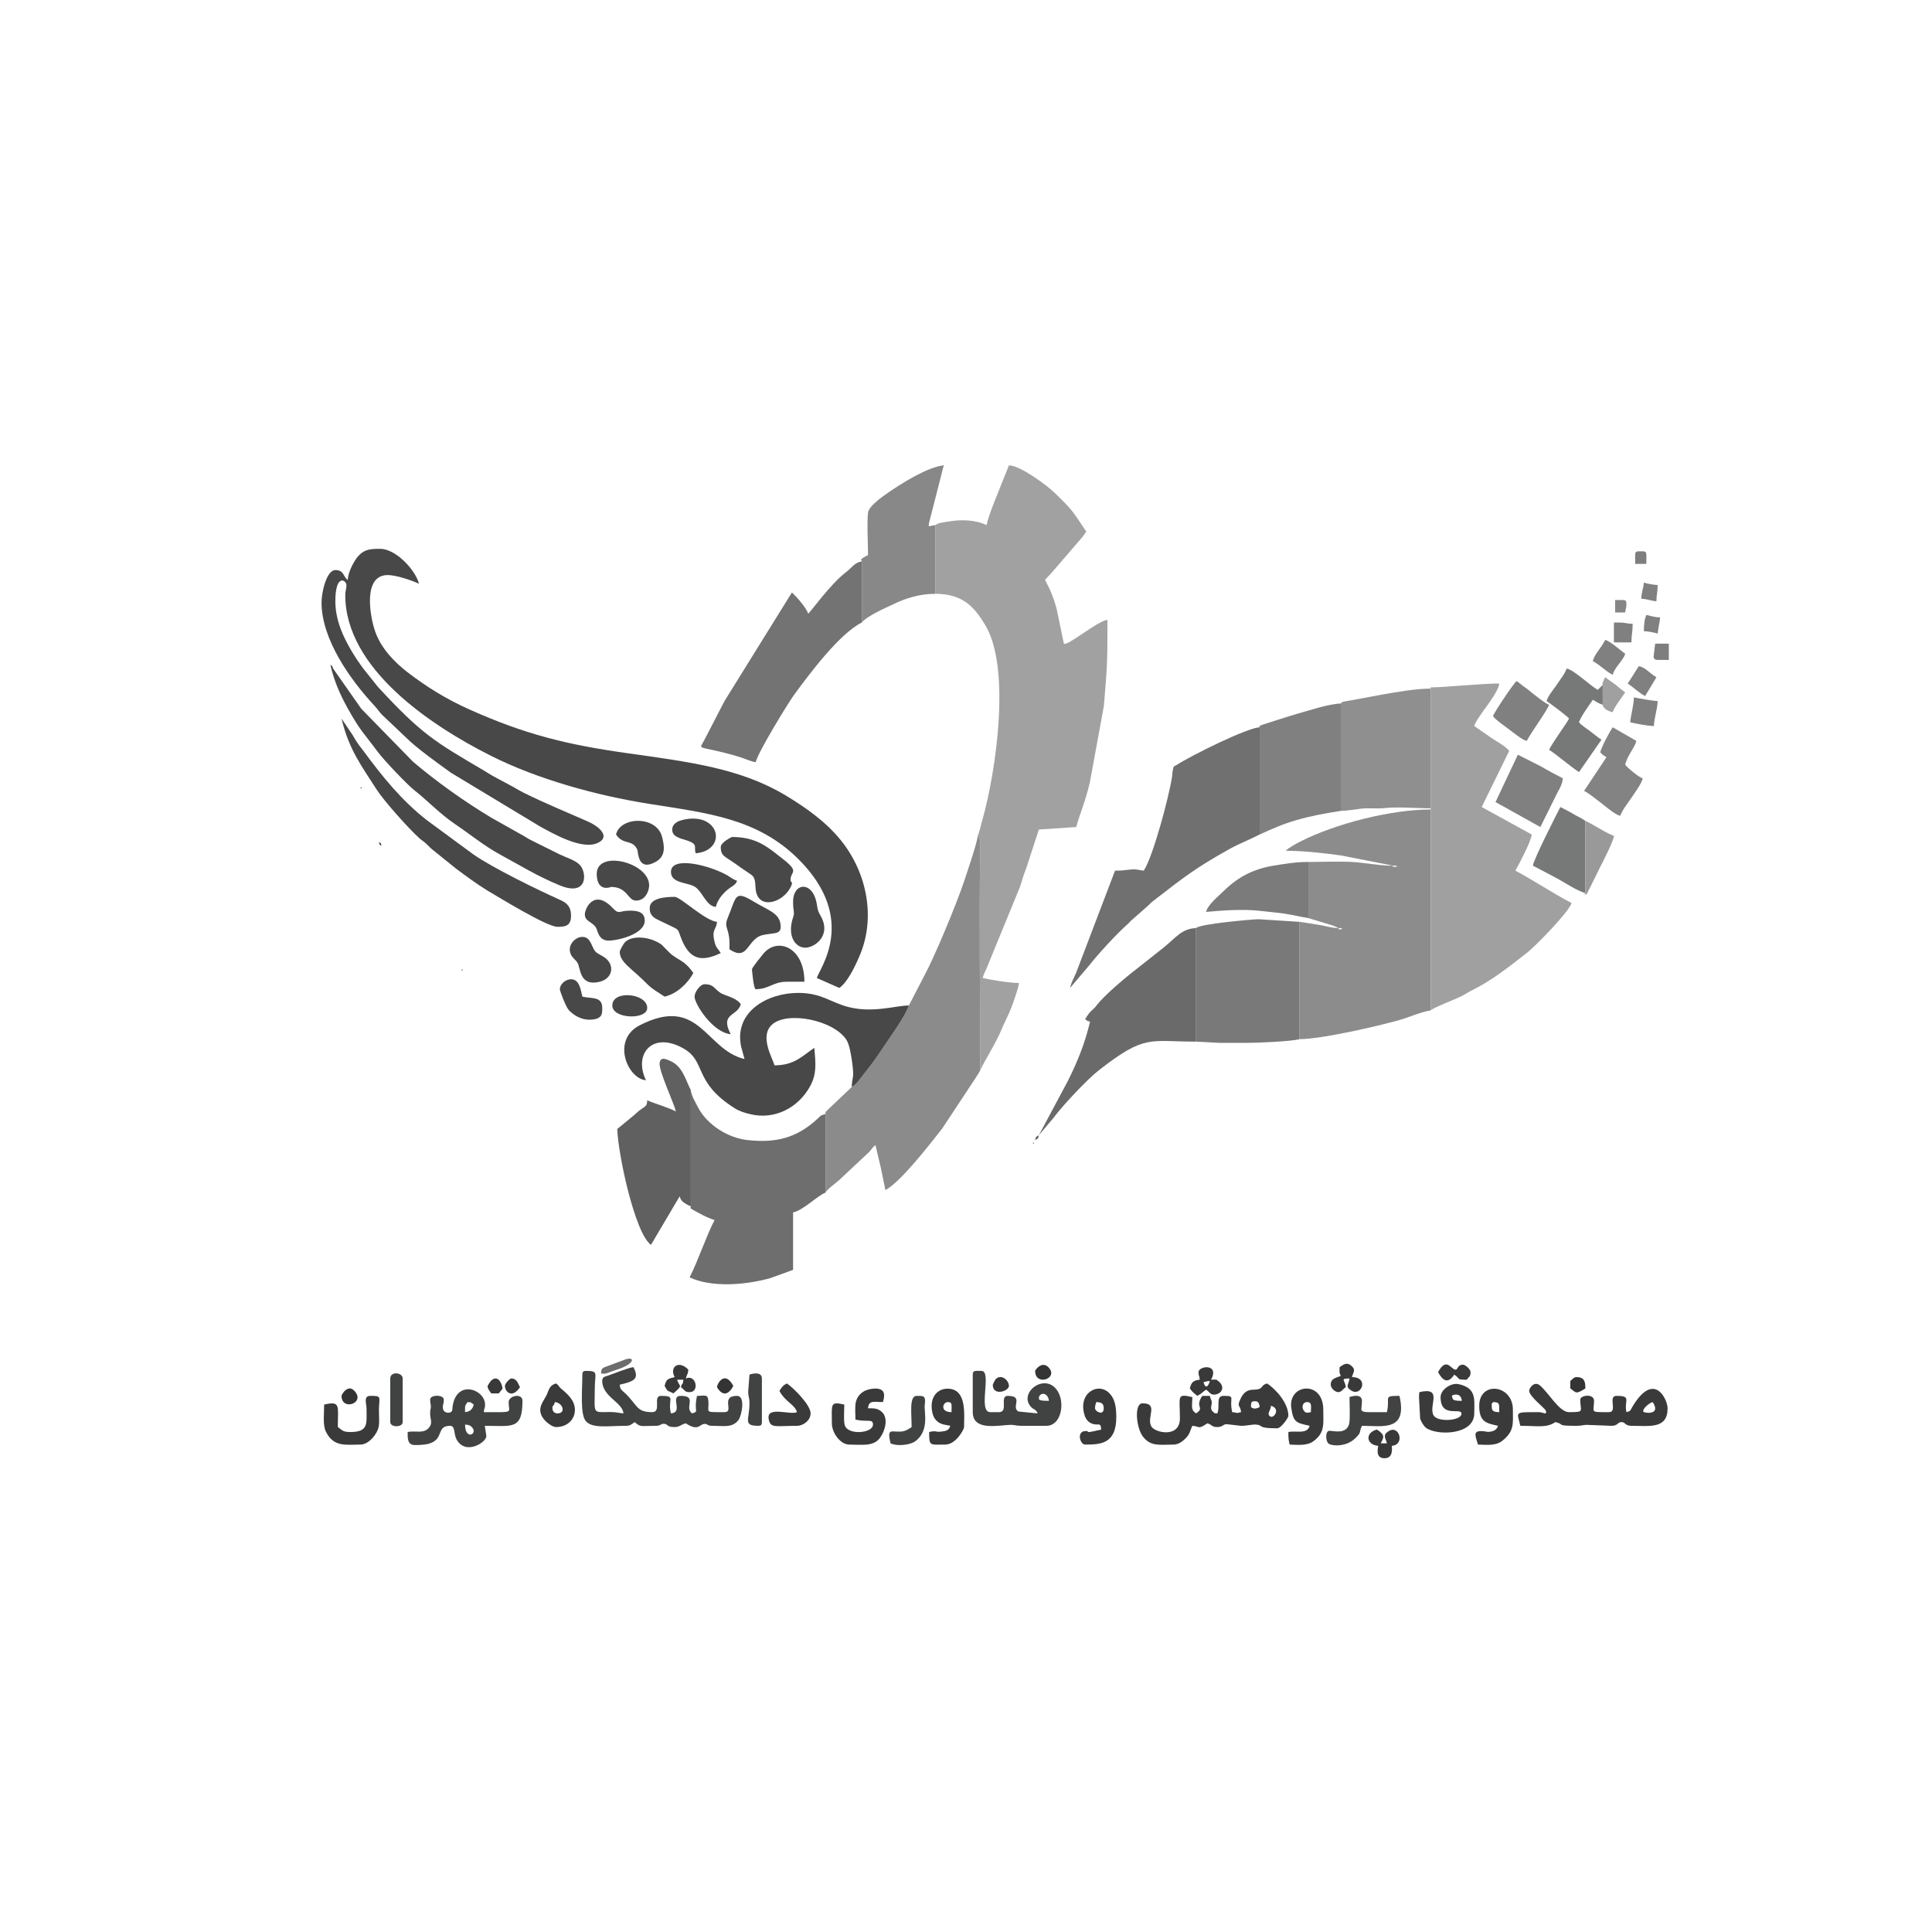 <?xml version="1.0" encoding="UTF-8"?>
<!DOCTYPE svg PUBLIC "-//W3C//DTD SVG 1.1//EN" "http://www.w3.org/Graphics/SVG/1.1/DTD/svg11.dtd">
<!-- Creator: CorelDRAW 2020 (64-Bit) -->
<svg xmlns="http://www.w3.org/2000/svg" xml:space="preserve" width="140px" height="140px" version="1.1" style="shape-rendering:geometricPrecision; text-rendering:geometricPrecision; image-rendering:optimizeQuality; fill-rule:evenodd; clip-rule:evenodd"
viewBox="0 0 140 140"
 xmlns:xlink="http://www.w3.org/1999/xlink"
 xmlns:xodm="http://www.corel.com/coreldraw/odm/2003">
 <defs>
  <style type="text/css">
   <![CDATA[
    .fil23 {fill:#343434}
    .fil20 {fill:#393939}
    .fil15 {fill:#3A3A3A}
    .fil14 {fill:#414242}
    .fil1 {fill:#484848}
    .fil25 {fill:#5B5B5B}
    .fil12 {fill:#606060}
    .fil10 {fill:#6A6A6A}
    .fil22 {fill:#6C6C6C}
    .fil5 {fill:#6E6E6E}
    .fil6 {fill:#707071}
    .fil8 {fill:#737374}
    .fil17 {fill:#777878}
    .fil7 {fill:#797979}
    .fil16 {fill:#7B7B7C}
    .fil21 {fill:#7E7E7F}
    .fil11 {fill:#808081}
    .fil18 {fill:#838383}
    .fil24 {fill:#858586}
    .fil13 {fill:#888888}
    .fil4 {fill:#8B8B8B}
    .fil2 {fill:#8C8C8C}
    .fil9 {fill:#8F8F8F}
    .fil19 {fill:#999999}
    .fil3 {fill:#A0A0A1}
    .fil0 {fill:#A1A1A1}
   ]]>
  </style>
 </defs>
 <g id="Layer_x0020_1">
  <g id="_2738308415616">
   <path class="fil0" d="M67.78 38.05l0 4.98c2.03,0 2.85,1 3.61,2.26 1.87,3.08 0.81,10.55 -0.21,14.15 -0.1,0.34 -0.21,0.87 -0.33,1.12 0.24,0.2 0.19,0.73 0.18,1 -0.08,5.06 0,10.91 0,16 0.28,-0.63 1.16,-2.01 1.55,-2.97 0.2,-0.49 0.52,-1.08 0.7,-1.56 0.14,-0.37 0.53,-1.44 0.56,-1.8 -0.7,0 -2.02,-0.22 -2.63,-0.36 0.06,-0.25 0.15,-0.42 0.26,-0.65l2.42 -5.9c0.1,-0.27 0.14,-0.42 0.22,-0.68 0.08,-0.28 0.17,-0.48 0.26,-0.74l0.91 -2.79 2.71 -0.18c0.19,-0.78 0.67,-1.85 0.99,-3.26l1.01 -5.51c0.24,-2.91 0.26,-2.95 0.26,-6.24 -0.72,0.06 -2.93,1.95 -3.16,1.72l-0.51 -2.47c-0.23,-0.87 -0.48,-1.45 -0.85,-2.14 0.15,-0.21 0.22,-0.24 0.39,-0.43l2.26 -2.62c0.14,-0.16 0.23,-0.31 0.34,-0.47 -0.09,-0.1 -0.02,-0.02 -0.12,-0.16 -0.9,-1.34 -0.88,-1.39 -2.21,-2.67 -0.51,-0.49 -2.45,-1.95 -3.28,-1.96l-0.85 2.13c-0.27,0.67 -0.61,1.49 -0.77,2.2 -0.84,-0.4 -1.91,-0.42 -2.87,-0.24 -0.2,0.03 -0.7,0.09 -0.84,0.24z"/>
   <path class="fil1" d="M25.2 42.03c-0.35,-0.26 -0.26,-0.72 -0.9,-0.72 -0.63,0 -1,1.58 -1,2.35 0,2.68 2.09,5.61 3.87,7.52 0.23,0.25 0.29,0.39 0.54,0.64l1.76 1.67c0.74,0.74 2.36,1.89 3.2,2.5l6.48 3.91c0.83,0.44 3.02,1.75 4.19,1.17 0.85,-0.41 0.2,-1.12 -0.74,-1.54 -1.58,-0.7 -3.14,-1.33 -4.68,-2.1 -0.3,-0.15 -0.46,-0.25 -0.7,-0.39l-1.47 -0.79c-0.27,-0.15 -0.46,-0.28 -0.73,-0.44 -3.5,-2.06 -4.45,-2.59 -7.63,-6.03l-1 -1.25c-0.34,-0.45 -0.63,-0.87 -0.91,-1.35 -0.57,-0.96 -1.18,-2.2 -1.18,-3.61 0,-1.9 0.7,-1.59 0.79,-1.25 0.06,0.21 -0.07,0.44 -0.07,0.8 0,5.31 6.14,9.43 10.58,11.66 3.37,1.69 7.6,2.86 11.44,3.47 4.12,0.66 7.83,1.02 10.82,4.01 4.37,4.36 1.48,7.97 1.33,8.61l1.63 0.72c0.58,-0.39 1.14,-1.56 1.44,-2.26 1.24,-2.82 0.55,-6.11 -1.32,-8.43 -1.07,-1.33 -2.5,-2.35 -3.99,-3.25 -3.27,-1.97 -6.94,-2.43 -11.48,-3.07 -4.42,-0.62 -7.42,-1.37 -11.41,-3.15 -1.69,-0.75 -3.14,-1.65 -4.52,-2.71 -0.98,-0.75 -1.98,-1.8 -2.38,-3.04 -0.33,-0.98 -0.91,-4.01 0.94,-4.01 0.6,0 1.73,0.38 2.26,0.63 -0.23,-0.95 -1.65,-2.53 -2.81,-2.53 -0.74,0 -1.26,0.02 -1.77,0.76 -0.23,0.34 -0.57,1 -0.58,1.5z"/>
   <path class="fil2" d="M96.98 67.25c0.46,0 0.15,0 0.27,0.09 -0.48,0 -0.14,0 -0.27,-0.09zm3.88 -4.52l0.37 0c-0.17,0.11 0.2,0.1 -0.19,0.08 -0.19,-0.02 -0.08,-0.01 -0.18,-0.08zm0 0c-0.93,0 -1.97,-0.22 -2.89,-0.27 -0.99,-0.05 -2.15,0 -3.16,0l0 4.07 1.59 0.48c0.06,0.02 0.21,0.07 0.27,0.09 0.03,0.01 0.11,0.05 0.13,0.06 0.19,0.08 0.08,0.03 0.18,0.09 -0.5,0 -0.91,-0.15 -1.4,-0.23 -0.49,-0.08 -0.98,-0.16 -1.41,-0.22l0 8.5c1.6,0 5.62,-0.93 7.22,-1.38 0.69,-0.19 1.55,-0.59 2.28,-0.7l0 -14.56c-2.87,0 -6.89,1.02 -9.44,2.32 -0.29,0.15 -0.9,0.47 -1.05,0.67 1.29,0 2.86,0.18 3.99,0.34l3.63 0.71c0.02,0.01 0.05,0.02 0.06,0.03z"/>
   <path class="fil3" d="M103.67 49.9l0 8.67 0 0.09 0 14.56c0.13,-0.17 1.81,-0.82 2.23,-1.03 0.28,-0.14 0.46,-0.28 0.75,-0.42 1.5,-0.74 2.73,-1.74 4.03,-2.75 0.54,-0.42 3.04,-2.96 3.2,-3.58 -1.31,-0.69 -2.88,-1.72 -4.07,-2.35 0.26,-0.47 1.14,-2.1 1.18,-2.62l-3.62 -1.99 1.99 -4.06c-0.19,-0.3 -0.9,-0.69 -1.25,-0.92l-1.28 -0.89c0.14,-0.6 1.75,-2.32 1.81,-3.08 -1.31,0 -3.97,0.28 -4.97,0.28l0 0.09z"/>
   <path class="fil4" d="M65.86 72.86c-0.27,0.83 -1.44,2.4 -1.91,3.12 -0.31,0.47 -0.71,1.04 -1.06,1.48 -0.21,0.26 -0.34,0.43 -0.55,0.7 -0.24,0.31 -0.34,0.45 -0.62,0.61l-1.75 1.66c-0.22,0.25 -0.14,0.07 -0.15,0.29l0 5.7c0.14,-0.26 0.66,-0.62 0.95,-0.87l2.24 -2.1c0.18,-0.2 0.22,-0.33 0.43,-0.47 0.12,0.53 0.25,1.04 0.38,1.61l0.34 1.65c1.13,-0.6 3.33,-3.46 4.12,-4.47l2.34 -3.54c0.16,-0.27 0.25,-0.36 0.41,-0.67 0,-5.09 -0.08,-10.94 0,-16 0.01,-0.27 0.06,-0.8 -0.18,-1 -0.03,0.49 -0.79,2.7 -1,3.34 -0.54,1.61 -2.1,5.38 -2.9,6.86 -0.14,0.26 -0.23,0.43 -0.37,0.71l-0.72 1.39z"/>
   <path class="fil5" d="M50.06 87.41c0.01,0.18 -0.16,0.07 0.23,0.3 0.18,0.11 0.3,0.16 0.48,0.26 0.2,0.12 0.78,0.38 1.01,0.44 -0.58,1.1 -1.25,3.09 -1.81,4.15 1.52,0.73 3.95,0.59 5.84,0.06l1.66 -0.6 0 -4.16c0.77,-0.18 1.74,-1.2 2.35,-1.44l0 -5.7c-0.45,0.15 -0.29,0.09 -0.61,0.38 -1.47,1.34 -2.95,1.75 -5.07,1.51 -1.42,-0.16 -2.88,-1.12 -3.51,-2.28 -0.16,-0.29 -0.56,-1 -0.57,-1.33l0 8.41z"/>
   <path class="fil6" d="M77.54 71.59l1.41 -1.66c0.57,-0.74 2.02,-2.32 2.75,-2.95 0.15,-0.13 0.09,-0.1 0.22,-0.23l1.25 -1.1c0.18,-0.17 0.23,-0.24 0.43,-0.39 2.22,-1.72 3.03,-2.36 5.48,-3.73 0.74,-0.41 1.4,-0.65 2.2,-1.06l0 -7.77c-0.92,0.05 -4.88,2 -6.03,2.74 -0.24,0.15 -0.18,0.02 -0.26,0.36 -0.05,0.18 -0.03,0.3 -0.06,0.49 -0.22,1.45 -1.38,5.8 -2.05,6.8 -0.37,-0.03 -0.49,-0.13 -0.98,-0.08 -0.38,0.05 -0.6,0.08 -1.1,0.08l-2.82 7.4c-0.16,0.39 -0.33,0.63 -0.44,1.1z"/>
   <path class="fil1" d="M61.72 78.77c0.28,-0.16 0.38,-0.3 0.62,-0.61 0.21,-0.27 0.34,-0.44 0.55,-0.7 0.35,-0.44 0.75,-1.01 1.06,-1.48 0.47,-0.72 1.64,-2.29 1.91,-3.12 -0.97,0.01 -2.58,0.56 -4.35,0.12 -1.32,-0.33 -1.96,-1.03 -3.67,-1.03 -2.24,0 -4.65,1.37 -4.14,3.87l0.25 0.92c-2.84,-0.66 -3.25,-4.67 -7.6,-2.44 -2.06,1.06 -0.88,3.87 0.46,3.98 -0.93,-1.92 0.49,-3.59 2.74,-2.29 1.65,0.95 0.67,2.4 3.66,4.3 0.32,0.21 0.73,0.35 1.17,0.45 1.76,0.43 3.49,-0.48 4.33,-2.04 0.48,-0.89 0.4,-1.62 0.3,-2.77 -0.85,0.57 -1.43,1.27 -2.89,1.27 -0.12,-0.5 -1.09,-2.06 -0.21,-2.92 1.08,-1.06 4.56,-0.36 5.45,1.11 0.19,0.31 0.31,1.03 0.38,1.52 0.19,1.31 0,1.09 -0.02,1.86z"/>
   <path class="fil7" d="M86.67 67.25l0 8.23 1.72 0.09c0.66,0 1.33,0 1.99,0 0.78,0 3.26,-0.11 3.79,-0.27l0 -8.5 -2.98 -0.19c-0.5,0.01 -4.25,0.34 -4.52,0.64z"/>
   <path class="fil8" d="M62.45 45.11l0 -4.43c-0.54,0.09 -0.65,0.4 -1.18,0.81 -1.11,0.85 -2.53,2.86 -2.71,2.98 -0.1,-0.42 -1.01,-1.42 -1.18,-1.53l-4.88 7.86 -1.48 2.86c-0.35,0.67 -0.5,0.39 1.52,0.9 0.42,0.1 0.74,0.2 1.13,0.32 0.29,0.09 0.79,0.32 1.09,0.35 0.17,-0.73 2.35,-4.29 2.79,-4.89 1.12,-1.53 3.28,-4.42 4.9,-5.23z"/>
   <path class="fil9" d="M97.16 50.98l0 7.78c0.37,0 1.15,-0.12 1.47,-0.16 0.55,-0.07 1.12,0.02 1.68,-0.04 1,-0.11 2.16,0.01 3.36,0.01l0 -8.67c-1.13,0 -2.49,0.26 -3.46,0.42l-2.37 0.44c-0.38,0.07 -0.59,0.06 -0.68,0.22z"/>
   <path class="fil10" d="M75.28 82.26l1.04 -1.23c0.69,-0.93 2.48,-2.84 3.35,-3.51 3.32,-2.58 3.61,-2.04 7,-2.04l0 -8.23c-1.05,0.06 -1.4,0.64 -2.32,1.39l-2.02 1.6c-0.75,0.57 -2.27,1.85 -2.84,2.58 -0.16,0.22 -0.25,0.28 -0.44,0.46 -0.21,0.22 -0.26,0.33 -0.42,0.57 0.21,0.15 0.09,0.11 0.36,0.18 -0.37,1.57 -0.91,2.91 -1.63,4.34l-2.08 3.89z"/>
   <path class="fil11" d="M91.28 52.7l0 7.77c0.87,-0.39 1.64,-0.75 2.66,-1.04 1.06,-0.31 2.07,-0.49 3.22,-0.67l0 -7.78c-0.88,0.02 -2.34,0.52 -3.15,0.74 -0.47,0.14 -0.96,0.29 -1.45,0.45l-1.03 0.33c-0.55,0.23 -0.19,0.02 -0.25,0.2z"/>
   <path class="fil12" d="M50.06 87.41l0 -8.41c-0.41,-0.82 -0.61,-1.74 -1.49,-2.12 -0.32,-0.14 -0.69,-0.32 -0.77,0.13 -0.09,0.55 1.02,2.88 1.18,3.53 -0.31,-0.16 -0.66,-0.28 -1.03,-0.42 -0.33,-0.12 -0.78,-0.26 -1.05,-0.39 -0.01,0.42 -0.13,0.43 -0.39,0.61 -0.3,0.21 -0.33,0.27 -0.59,0.49l-1.19 0.98c0.04,1.73 1.26,7.54 2.44,8.4l2.08 -3.52c0.08,0.3 0.24,0.43 0.51,0.58 0.23,0.13 0.03,0.03 0.3,0.14z"/>
   <path class="fil13" d="M62.45 40.68l0 4.43c0.35,-0.46 1.72,-1.06 2.29,-1.33 0.83,-0.4 1.85,-0.75 3.04,-0.75l0 -4.98c-0.3,0.05 -0.2,0.03 -0.45,0.09 -0.07,-0.13 -0.03,0.04 -0.02,-0.14 0,-0.09 0.03,-0.18 0.05,-0.26l0.74 -2.89c0.11,-0.36 0.18,-0.86 0.31,-1.13 -1.15,0.09 -3.08,1.31 -4.01,1.95 -0.41,0.28 -1.46,1.01 -1.5,1.48 -0.09,0.8 0,2.21 0,3.07 -0.72,0.38 -0.45,0.32 -0.45,0.46z"/>
   <path class="fil1" d="M23.94 48.18c0.27,1.17 0.7,2.14 1.23,3.1 0.95,1.72 1.22,1.87 2.21,3.21 0.44,0.6 2.16,2.4 2.65,2.78 0.8,0.61 1.86,1.72 2.96,2.46 1.07,0.72 2.1,1.57 3.24,2.19 1.5,0.81 2.59,1.51 4.29,2.22 2.13,0.9 2.01,-0.97 1.48,-1.48 -0.34,-0.34 -0.98,-0.52 -1.43,-0.74 -0.48,-0.24 -0.96,-0.48 -1.45,-0.72 -0.24,-0.12 -0.48,-0.24 -0.72,-0.36 -0.27,-0.14 -0.39,-0.25 -0.69,-0.4l-2.08 -1.17c-1.94,-1.16 -3.99,-2.62 -5.7,-4.07l-3.75 -3.84 -2.01 -2.87c-0.2,-0.34 0.1,-0.07 -0.23,-0.31z"/>
   <path class="fil1" d="M40.39 67.16c0.55,0 0.99,-0.04 0.99,-0.81 0,-0.64 -0.3,-0.92 -0.77,-1.13 -1.57,-0.7 -4.96,-2.35 -6.34,-3.33l-3.33 -2.45c-1.84,-1.43 -3.27,-3.21 -4.62,-5.05 -0.15,-0.2 -0.27,-0.33 -0.39,-0.52 -0.15,-0.2 -0.24,-0.38 -0.38,-0.61l-0.8 -1.19c0.52,2.23 1.46,3.45 2.54,5.14 0.5,0.79 2.36,2.88 3.13,3.56 0.23,0.19 0.32,0.22 0.55,0.45 0.2,0.2 0.26,0.27 0.47,0.43l1.6 1.29c0.74,0.55 1.52,1.13 2.29,1.6 0.79,0.46 4.29,2.62 5.06,2.62z"/>
   <path class="fil14" d="M43.64 100.07c0,1.14 1.47,1.54 1.54,2.35 -0.37,-0.03 -0.49,-0.1 -0.99,-0.1 -1.3,0.02 -1.09,0.14 -1.09,-1.71 0,-1.1 0.31,-1.27 -0.63,-1.27 -0.21,0 -0.27,0.07 -0.27,0.27 0,1.04 -0.18,2.86 0.25,3.37 0.47,0.55 1.63,0.34 2.91,0.34 0.33,0 0.44,-0.14 0.63,-0.27 0.45,0.39 0.4,0.27 1.54,0.27 0.39,0 0.33,-0.18 0.62,-0.14 0.29,0.03 0.13,0.23 0.74,0.23 0.36,0 0.45,-0.19 0.81,-0.27 0.87,0.58 0.99,0.1 1.29,0.05 0.31,-0.05 0.21,0.13 0.61,0.13 0.89,0 1.47,0.16 1.92,-0.43 0.22,-0.3 0.52,-1.74 -0.11,-1.74 -1.25,0 -0.17,1.18 -0.91,1.18 -1.56,0 -1.09,0.05 -1.17,-0.82 -0.04,-0.51 -0.26,-0.36 -0.82,-0.36 -0.26,1.13 0.19,1.12 -0.36,1.27 -0.59,-0.44 0.41,-1.27 -0.81,-1.27 -0.84,0 0.22,1.19 -0.72,1.27 -0.27,-1.02 0.42,-1.27 -0.73,-1.27 -0.61,0 0.08,1.18 -0.63,1.18 -1.16,0 -1.05,-0.51 -1.97,-1.38 -0.24,-0.23 -0.35,-0.24 -0.38,-0.61 1.08,-0.25 1.43,-0.43 0.99,-1.27 -0.34,0.03 -1.43,0.47 -1.83,0.61 -0.23,0.08 -0.43,0.08 -0.43,0.39z"/>
   <path class="fil15" d="M92.1 101.87c0.75,0.2 0.18,1.02 -0.1,0.74 -0.2,-0.2 0.06,-0.34 0.1,-0.74zm-0.82 0.09c-0.41,0.24 -0.61,0.01 -0.63,0 0.01,-0.32 -0.01,-0.41 0.27,-0.42 0.24,-0.02 0.34,0.14 0.36,0.42zm-1.35 0.37c-0.48,0.11 -0.16,0.04 -0.64,0 -0.25,-1.07 0.3,-1.18 -0.63,-1.18 -0.59,0 -0.23,0.8 -0.45,1.27 -0.31,-0.03 -0.11,0.03 -0.28,-0.09 -0.31,-0.24 -0.1,-0.5 -0.12,-0.72 -0.01,-0.17 -0.09,-0.21 -0.14,-0.46l-0.55 0c-0.58,0.87 0.23,0.81 -0.45,1.27 -0.41,-0.28 -0.27,-0.52 -0.27,-1.18 -1.16,-0.27 -0.9,-0.07 -0.9,1.54 0,1.45 -1.79,1.04 -2.06,0.6 -0.4,-0.65 0.56,-1.69 -0.65,-1.69 -0.62,0 -0.46,1.77 0.03,2.41 0.57,0.74 1.21,0.58 2.22,0.58 0.38,0 0.7,-0.27 0.89,-0.47 0.32,-0.34 0.28,-0.49 0.47,-0.89 0.6,0.05 0.39,0.28 1.09,-0.18 0.36,0.1 0.29,0.27 0.72,0.27 0.39,0 0.38,-0.18 0.65,-0.21l1.07 0.12c0.45,0 0.81,-0.11 1.08,-0.09 0.61,0.04 -0.01,0.27 1.54,0.27 0.28,0 0.81,-0.76 0.81,-0.9 0,-0.96 -0.95,-1.96 -1.54,-2.35 -0.44,0.12 -0.29,0.33 -0.65,0.42 -0.36,0.1 -0.94,-0.18 -1.34,0.84 -0.19,0.46 0.05,0.28 0.1,0.82z"/>
   <path class="fil16" d="M94.81 66.53l0 -4.07c-0.95,0 -1.73,0.14 -2.53,0.27 -1.45,0.24 -2.56,0.81 -3.6,1.83 -0.38,0.38 -1.16,0.99 -1.28,1.52 1.1,-0.1 2.62,-0.22 3.87,-0.08 0.54,0.06 1.18,0.12 1.78,0.2 0.65,0.1 1.15,0.23 1.76,0.33z"/>
   <path class="fil15" d="M119.76 101.6c0.65,0.98 -0.64,0.8 -0.68,0.69 -0.07,-0.17 0.36,-0.6 0.68,-0.69zm-8.95 -0.81c0,0.39 1.14,1.26 1.2,1.42 0.13,0.38 -0.2,0.12 -0.48,0.12 -1.88,0 -1.59,-0.04 -1.36,0.99 1.28,0 1.88,0.17 2.54,-0.27 0.75,0.17 -0.06,0.27 1.53,0.27 0.38,0 0.51,-0.07 0.73,-0.07l1.8 0.07c0.49,0 0.43,-0.27 0.73,-0.27 0.29,0 0.24,0.27 0.72,0.27 1.31,0 2.62,0.25 2.62,-1.27 0,-0.63 -0.97,-2.76 -2.55,-0.11 -0.18,0.29 -0.08,0.29 -0.43,0.39 -0.2,-0.84 0.42,-1.18 -0.72,-1.18 -0.66,0 0.11,1.18 -0.55,1.18 -1.44,0 -1.08,0.04 -1.08,-0.82 0,-0.55 -1,-0.41 -1,-0.09 0,0.85 0.36,0.91 -0.81,0.91 -0.72,0 -1.47,-1.41 -2.13,-1.95 -0.38,-0.31 -0.76,0.18 -0.76,0.41z"/>
   <path class="fil14" d="M33.7 103.23c0.23,0.02 0.34,0.03 0.48,0.17 0.51,0.5 -0.48,1.02 -0.48,-0.17zm0 -0.9c0,-0.53 -0.03,-0.41 0.18,-0.73 0.39,0.04 0.16,-0.01 0.45,0.18 -0.08,0.32 -0.25,0.51 -0.63,0.55zm-1.54 -0.91c0,-0.37 -0.99,-0.37 -0.99,0 0,0.22 0.05,0.35 0.05,0.47 0.01,0.24 -0.05,0.18 -0.05,0.53 0,0.42 0.18,0.64 -0.03,0.96 -0.37,0.57 -1.04,0.26 -1.6,0.39 0,0.44 -0.01,0.81 0.34,0.92 0.14,0.05 0.8,0.02 1.15,-0.06 1.21,-0.32 0.53,-1.31 1.59,-1.31 0.38,0 0.25,0.59 0.46,0.98 0.66,1.21 2.23,0.18 2.16,-0.26l-0.11 -0.72c1.98,0 2.73,0.31 2.73,-1.81 0,-0.59 -1,-0.38 -1,0.09 0,0.82 0.46,0.73 -1.8,0.73 0.03,-0.38 0.09,-0.21 0.09,-0.55 0,-1.1 -2.1,-1.88 -2.36,0.19 -0.02,0.22 0.01,0.27 -0.14,0.37 -0.07,0.04 -0.54,0.12 -0.56,-0.36 -0.01,-0.24 0.07,-0.18 0.07,-0.56z"/>
   <path class="fil17" d="M116.14 51.07l0 -1.44 -0.36 0.36c-0.55,-0.3 -1.78,-1.5 -2.26,-1.54 -0.08,0.31 -0.54,0.9 -0.72,1.18 -0.21,0.31 -0.63,0.8 -0.73,1.17 0.26,0.17 1.5,1.09 1.63,1.27 -0.25,0.47 -1.06,1.53 -1.45,2.26 0.73,0.49 1.44,1.13 2.17,1.62l1.63 -2.35c-0.32,-0.21 -0.52,-0.39 -0.83,-0.62 -0.22,-0.17 -0.66,-0.45 -0.8,-0.64 0.11,-0.39 0.76,-1.27 1,-1.63 0.32,0.17 0.34,0.23 0.72,0.36z"/>
   <path class="fil17" d="M114.88 64.72l0 -5.24c-0.36,-0.25 -0.59,-0.32 -0.93,-0.53 -0.31,-0.19 -0.57,-0.3 -0.88,-0.47 -0.21,0.4 -1.96,3.83 -1.99,4.25l1.84 0.97c0.66,0.37 1.21,0.77 1.96,1.02z"/>
   <path class="fil11" d="M108.37 58.12l3.25 1.81 1.26 -2.54c0.16,-0.28 0.33,-0.58 0.37,-0.99 -0.54,-0.28 -1.04,-0.54 -1.58,-0.86l-1.68 -0.85 -1.62 3.43z"/>
   <path class="fil18" d="M115.96 54.51c0.14,0.19 0.26,0.23 0.45,0.36l-1.62 2.44c0.42,0.22 0.87,0.61 1.26,0.9 0.31,0.24 0.98,0.82 1.36,0.91 0.09,-0.34 0.62,-1.03 0.83,-1.34 0.2,-0.3 0.77,-1.07 0.79,-1.38 -0.25,-0.06 -1.12,-0.77 -1.26,-0.99 0.15,-0.67 0.67,-1.19 0.81,-1.72l-1.72 -0.99c-0.22,0.33 -0.8,1.4 -0.9,1.81z"/>
   <path class="fil1" d="M52.23 61.38c0,0.72 0.32,0.64 1.42,1.47l0.81 0.55c0.3,0.24 0.25,0.58 0.3,1.05 0.17,1.51 1.97,0.99 2.54,-0.18 0.22,-0.46 -0.01,-0.21 -0.01,-0.54 0,-0.61 0.71,-0.51 -0.63,-1.54 -0.97,-0.75 -1.79,-1.54 -3.62,-1.54 0,0 -0.81,0.38 -0.81,0.73z"/>
   <path class="fil14" d="M75.28 101.24c0.17,-0.42 0.68,-0.26 0.73,0.27 -0.96,0 -0.66,-0.14 -0.73,-0.27zm-4.79 -1.63l0 2.72c0,1.4 1.89,0.94 2.72,0.92 0.28,-0.01 0.4,0.07 0.81,0.07l1.8 0c1.05,0 1.34,-1.54 0.88,-2.41 -0.84,-1.59 -2.99,0 -1.97,1.06 0.17,0.18 0.35,0.15 0.46,0.45 -0.06,0 -1.4,-0.14 -1.4,-0.14 -0.54,-0.32 0.43,-1.13 -0.77,-1.13 -0.61,0 0.08,1.18 -0.63,1.18l-0.63 0c-0.93,0 0.15,-2.99 -0.64,-2.99 -0.44,0 -0.63,-0.06 -0.63,0.27z"/>
   <path class="fil1" d="M44.91 68.97c0,0.77 0.86,1.19 1.95,2.3 0.4,0.41 0.84,0.64 1.3,0.95 0.88,-0.2 1.68,-0.96 2.08,-1.71 -0.18,-0.28 -0.41,-0.54 -0.69,-0.76 -0.36,-0.26 -0.77,-0.43 -1.06,-0.74l-0.54 -0.55c-0.81,-0.6 -2.2,-0.73 -2.7,-0.14 -0.07,0.09 -0.34,0.54 -0.34,0.65z"/>
   <path class="fil1" d="M47.08 65.81c0,0.61 0.41,0.75 0.84,0.96 1.48,0.73 1.1,0.39 1.48,1.32 0.59,1.43 1.42,1.65 2.83,0.97 -0.27,-0.41 -0.38,-0.38 -0.5,-1.05 -0.12,-0.67 0.18,-0.66 0.23,-1.21 -0.86,-0.07 -2.65,-1.81 -3.07,-1.81 -0.75,0 -1.81,0.1 -1.81,0.82z"/>
   <path class="fil1" d="M52.86 68.79c1.17,0.78 1.24,-0.29 1.97,-0.83 0.29,-0.21 0.54,-0.23 0.98,-0.29 0.43,-0.06 0.76,-0.06 0.76,-0.51 0,-0.97 -0.82,-1.15 -1.96,-1.83 -1.4,-0.85 -1.23,-0.37 -1.87,1.17 -0.2,0.48 -0.11,0.58 0.02,1.04 0.12,0.47 0.1,0.67 0.1,1.25z"/>
   <path class="fil11" d="M108.19 51.89c0.17,0.26 0.8,0.69 1.13,0.94 0.32,0.24 0.97,0.78 1.31,0.86 0.36,-0.68 1.54,-2.28 1.62,-2.62 -0.25,-0.07 -0.93,-0.63 -1.17,-0.81 -0.22,-0.17 -0.31,-0.27 -0.56,-0.44 -0.27,-0.18 -0.39,-0.32 -0.62,-0.47 -0.22,0.16 -1.66,2.32 -1.71,2.54z"/>
   <path class="fil15" d="M105.2 101.15c0.16,-0.13 0.68,-0.22 0.73,0.36 -0.82,0 -0.61,-0.14 -0.73,-0.36zm-0.81 0.09c0,1.61 1.59,0.67 1.51,1.24 -0.06,0.47 -1.72,0.6 -2.02,0.08 -0.39,-0.67 0.73,-2.09 -1.03,-1.68 -0.02,0.31 -0.03,0.19 -0.02,0.41l0.08 1.52c0.08,0.22 0.26,0.53 0.43,0.66 0.78,0.57 3.49,0.54 3.49,-1.05 0,-0.99 0.19,-1.84 -1.14,-2.12 -0.54,-0.12 -1.3,0.4 -1.3,0.94z"/>
   <path class="fil15" d="M61.99 102.87c0.87,0.2 1.27,-0.09 1.27,0.36 0,0.63 -1.8,0.79 -2.04,0.06 -0.1,-0.28 -0.04,-1.16 -0.04,-1.51 -1.05,-0.24 -0.9,-0.03 -0.9,1.36 0,0.69 0.62,1.54 1.26,1.54 0.91,0 1.75,0.16 2.23,-0.49 0.38,-0.53 0.69,-1.57 -0.02,-1.99 -0.26,-0.16 -0.47,-0.15 -0.85,-0.15 0.05,-0.61 0.43,-0.45 1.08,-0.45 0.07,-0.27 0.31,-0.96 -0.51,-0.98 -0.02,0 -0.05,0 -0.07,0 -0.61,0.02 -1.18,0.28 -1.37,0.93 -0.1,0.36 -0.04,0.92 -0.04,1.32z"/>
   <path class="fil1" d="M54.49 70.24c0,0.05 0.12,1.44 0.27,1.44 0.98,0 1.24,-0.54 2.26,-0.54l1.27 0c0,-2.55 -2,-3.26 -3,-2 -0.12,0.15 -0.8,0.98 -0.8,1.1z"/>
   <path class="fil1" d="M42.38 66.26c0,0.53 0.57,0.53 0.82,0.98 0.11,0.18 0.16,0.92 0.9,0.92 0.67,0 2.62,-0.46 2.62,-1.45 0,-0.69 -0.64,-0.72 -1.09,-0.72 -0.8,0 -0.75,0.32 -1.24,-0.2 -1.34,-1.41 -2.01,0.04 -2.01,0.47z"/>
   <path class="fil14" d="M97.79 101.24c0,0.44 0.06,1.61 -0.03,1.96 -0.22,0.76 -1.13,0.48 -1.42,0.48 -0.31,0 -0.29,0.7 -0.09,0.91 0.16,0.18 1.27,0.32 1.97,-0.38 0.48,-0.47 0.23,-0.38 0.47,-0.89 1.5,0 3.32,0.44 2.72,-2.17 -1.24,0 -0.65,0.09 -0.91,1.18 -2.28,0 -1.81,0.11 -1.81,-0.82 0,-0.49 -0.62,-0.38 -0.9,-0.27z"/>
   <path class="fil1" d="M57.47 65.35c0,0.74 0.13,0.73 0.01,1.09 -0.5,1.47 0.23,2.3 0.96,2.23 0.74,-0.08 1.77,-0.97 1.05,-2.26 -0.22,-0.4 -0.21,-0.35 -0.3,-0.88 -0.27,-1.71 -1.72,-1.62 -1.72,-0.18z"/>
   <path class="fil1" d="M48.62 63.18c0,0.87 1.27,0.74 1.78,1.11 0.54,0.4 0.79,1.37 1.47,1.43 0.1,-0.42 0.38,-0.8 0.65,-1.07 0.48,-0.47 0.79,-0.47 0.89,-0.83 -0.31,-0.09 -0.47,-0.26 -0.76,-0.42 -1.31,-0.72 -4.03,-1.39 -4.03,-0.22z"/>
   <path class="fil15" d="M108.1 101.96c0,-0.47 -0.04,-0.11 0.09,-0.36 0.5,0.01 0.45,0.12 0.45,0.73 -0.33,-0.01 -0.54,-0.04 -0.54,-0.37zm-0.91 -0.09c0,1.19 0.53,1.26 1.36,1.45 -0.09,0.32 -0.38,0.43 -0.73,0.44 -0.07,0 -0.9,-0.22 -0.9,0.19 0,0.27 0.12,0.47 0.18,0.73 0.58,0.01 1.26,0.11 1.74,-0.26 0.91,-0.7 0.79,-1.26 0.79,-2.27 0,-1.83 -2.44,-2.1 -2.44,-0.28z"/>
   <path class="fil1" d="M44.28 64.27c1.19,0 1.21,0.99 1.8,0.99 0.52,0 0.77,-0.36 0.9,-0.74 0.62,-1.89 -3.77,-3.11 -3.74,-1.17 0.03,1.36 1.04,0.92 1.04,0.92z"/>
   <path class="fil15" d="M79.35 102.05c0,-0.24 0.04,-0.24 0.09,-0.45 0.37,0.01 0.54,0.1 0.54,0.45 0,0.58 -0.63,0.23 -0.63,0zm0.45 1.54c-1.52,0.36 -0.65,0.07 -1.18,0.11 -0.62,0.05 -0.35,0.98 0.01,0.98 1.14,0 2.26,-0.06 2.26,-1.99 0,-0.75 -0.1,-1.3 -0.47,-1.7 -0.83,-0.9 -2.33,-0.04 -1.83,1.55 0.09,0.3 0.25,0.49 0.49,0.6 0.51,0.23 0.67,-0.16 0.72,0.45z"/>
   <path class="fil15" d="M68.68 101.6c0.35,0 0.27,0.21 0.27,0.73 -0.86,0 -0.64,-0.73 -0.27,-0.73zm-1.17 0.27c0,1.51 1.14,1.35 1.35,1.45 -0.08,0.31 -0.28,0.38 -0.66,0.42 -0.48,0.05 -0.29,-0.1 -0.87,0.03 0,1.05 0.04,0.91 1.17,0.91 0.76,0 1.36,-1.09 1.36,-1.27 0,-0.9 0.22,-2.77 -1.18,-2.78 -0.7,-0.01 -1.17,0.52 -1.17,1.24z"/>
   <path class="fil15" d="M26.56 102.05c0,1.1 0.17,1.72 -1.18,1.72 -0.56,0 -0.59,-0.15 -0.9,-0.36 0,-1.53 0.23,-1.91 -0.99,-1.63 0,0.64 -0.11,1.48 0.12,1.95 0.56,1.15 1.44,0.95 2.5,0.95 0.63,0 1.23,-0.78 1.33,-1.29 0.07,-0.33 0.01,-0.97 0.02,-1.34 0.03,-0.85 0.2,-0.9 -0.63,-0.9 -0.51,0 -0.27,0.57 -0.27,0.9z"/>
   <path class="fil15" d="M94.72 101.6c0.38,0 0.27,0.35 0.27,0.73 -0.26,0.05 -0.4,0.1 -0.55,-0.18 -0.11,-0.2 -0.05,-0.55 0.28,-0.55zm0.18 1.72c-0.17,0.64 -0.99,0.33 -1.54,0.45 0,0.48 0.01,0.54 0.09,0.91 0.5,0.01 1.22,0.11 1.69,-0.22 0.89,-0.63 0.75,-1.25 0.75,-2.31 0,-2.16 -2.56,-1.88 -2.32,-0.13 0.15,1.08 0.38,1.08 1.33,1.3z"/>
   <path class="fil1" d="M44.64 60.47c0.53,0.8 1.16,0.31 1.54,1.09 0.08,0.18 0.01,1.63 1.34,0.89 0.78,-0.44 0.6,-1.22 0.46,-1.79 -0.38,-1.57 -3.03,-1.51 -3.34,-0.19z"/>
   <path class="fil1" d="M50.33 72.22c0,0.53 1.32,2.61 2.62,2.72 -0.81,-1.54 0.49,-1.27 0.73,-2.17 -0.26,-0.39 -0.82,-0.54 -1.27,-0.72 -0.63,-0.26 -0.58,-0.73 -1.35,-0.73 -0.32,0 -0.73,0.57 -0.73,0.9z"/>
   <path class="fil1" d="M41.29 68.79c0,0.54 0.37,0.67 0.56,0.98 0.23,0.39 0.13,1.74 1.61,1.37 0.9,-0.22 1.11,-1.14 0.43,-1.7 -0.22,-0.18 -0.46,-0.26 -0.66,-0.41 -0.39,-0.3 -0.35,-1.14 -1.03,-1.14 -0.46,0 -0.91,0.44 -0.91,0.9z"/>
   <path class="fil19" d="M114.88 64.72c-0.02,0.11 -0.25,0.09 0.09,0.09 0.35,-0.67 0.66,-1.34 1.02,-2.05 0.15,-0.29 0.96,-1.87 0.96,-2.2 -0.4,-0.09 -1.57,-0.86 -2.07,-1.08l0 5.24z"/>
   <path class="fil1" d="M40.57 71.68c0,0.15 0.45,1.31 0.65,1.52 0.33,0.35 0.86,0.68 1.44,0.69 1.03,0.01 0.98,-0.46 0.98,-0.85 0,-0.86 -0.77,-0.66 -1.44,-0.82 -0.12,-0.5 -0.21,-1.26 -0.82,-1.26 -0.4,0 -0.81,0.36 -0.81,0.72z"/>
   <path class="fil1" d="M48.71 60.11c0,0.54 0.58,0.63 1.03,0.78 0.92,0.3 0.5,0.5 0.68,0.94 1.61,-0.14 1.87,-1.59 0.87,-2.23 -0.57,-0.37 -1.4,-0.34 -2.04,-0.12 -0.25,0.09 -0.54,0.29 -0.54,0.63z"/>
   <path class="fil15" d="M40.03 102.05c0,-0.29 0.08,-0.06 0.18,-0.45 0.58,0.05 0.82,0.82 0.18,0.82 -0.21,0 -0.36,-0.15 -0.36,-0.37zm0.27 1.36c0.76,0 1.36,-0.5 1.36,-1.26 0,-0.66 -0.53,-1.13 -0.96,-1.49 -0.29,-0.24 -0.14,-0.22 -0.4,-0.41 -0.4,0.1 -0.5,0.35 -0.64,0.72 -0.19,0.53 -0.89,1.08 -0.24,1.88 0.15,0.19 0.58,0.56 0.88,0.56z"/>
   <path class="fil15" d="M56.48 100.79c0.42,0.8 1.12,0.98 1.27,1.54 -0.49,0.23 -2.21,-0.47 -2.05,0.49 0.12,0.7 0.48,0.5 2.05,0.5 0.47,0 0.99,-0.4 0.99,-0.9 0,-0.63 -1.29,-1.89 -1.72,-2.17 -0.29,0.15 -0.32,0.21 -0.54,0.54z"/>
   <path class="fil14" d="M66.06 103.41c-0.25,0.17 -0.47,0.32 -0.83,0.33 -0.66,0.03 -0.96,-0.27 -0.7,0.85 0.45,0.22 1.42,0.14 1.82,-0.17 1.02,-0.78 0.6,-2.13 0.66,-2.6 0.09,-0.7 -0.07,-0.67 -0.59,-0.67 -0.55,0 -0.36,1.31 -0.36,2.26z"/>
   <path class="fil14" d="M54.31 99.61l-0.09 1.18c-0.01,0.46 0.09,0.43 0.09,0.9 0,1.17 -0.5,1.63 0.63,1.63 0.21,0 0.27,-0.06 0.27,-0.27l0 -3.16c0,-0.49 -0.62,-0.38 -0.9,-0.28z"/>
   <path class="fil14" d="M28.28 99.89l0 3.16c0,0.4 0.9,0.4 0.9,0l0 -3.16c0,-0.45 -0.9,-0.54 -0.9,0z"/>
   <path class="fil11" d="M115.42 47.91c0.59,0.31 0.88,0.7 1.44,0.99 0.16,-0.58 0.78,-1.05 0.91,-1.53 -0.36,-0.24 -1.06,-0.9 -1.45,-1 -0.36,0.69 -0.78,1.03 -0.9,1.54z"/>
   <path class="fil11" d="M118.13 52.34c0.4,0.09 1.27,0.27 1.72,0.27 0.01,-0.59 0.26,-1.22 0.27,-1.81 -0.37,-0.01 -1.37,-0.19 -1.72,-0.27 -0.01,0.58 -0.22,1.26 -0.27,1.81z"/>
   <path class="fil1" d="M44.37 72.86c0,0.99 2.53,1.06 2.53,0.18 0,-1.07 -2.53,-1.32 -2.53,-0.18z"/>
   <path class="fil20" d="M99.87 104.77c0,0.1 -0.25,0.9 0.45,0.9 0.65,0 0.54,-0.69 0.54,-0.9 0.98,-0.08 0.53,-1.56 -0.24,-1.06 -0.46,0.3 -0.21,0.49 -0.12,0.88l-0.45 0c0.24,-0.45 0.33,-0.6 -0.27,-1 -0.85,0.2 -0.82,1.1 0.09,1.18z"/>
   <path class="fil20" d="M87.21 100.16c0.21,-0.05 0.21,-0.07 0.46,-0.09 -0.1,0.4 -0.32,0.61 -0.46,0.09zm-0.36 -0.73c0,0.34 0.06,0.17 0.09,0.55 -0.48,0.04 -0.62,0.21 -0.72,0.63 0.2,0.29 0.29,0.32 0.54,0.54 0.36,-0.19 0.35,-0.26 0.64,-0.45 0.2,0.13 0.31,0.36 0.54,0.36 0.57,0 0.87,-0.53 0.39,-0.94 -0.24,-0.21 -0.17,-0.14 -0.57,-0.14 0.63,-1.2 -0.91,-1.01 -0.91,-0.55z"/>
   <path class="fil20" d="M97.07 99.07c0,0.38 -0.04,0.37 0.09,0.63 -0.32,0.15 -0.73,0.17 -0.73,0.64 0,0.26 0.32,0.54 0.55,0.54 0.22,0 0.34,-0.23 0.54,-0.36 -0.04,-0.53 -0.46,-0.62 0.27,-0.63 -0.04,0.44 -0.35,0.57 0.12,0.87 0.75,0.49 1.32,-0.97 0.06,-0.97 0.09,-0.38 0.32,-0.52 -0.07,-0.84 -0.33,-0.27 -0.57,-0.05 -0.83,0.12z"/>
   <path class="fil20" d="M48.89 99.79c-0.49,0.12 -0.61,0.14 -0.73,0.64 0.26,0.47 0.16,0.29 0.64,0.54 0.76,-0.67 0.42,-0.43 0.27,-0.99l0.45 0c-0.04,0.46 -0.07,0.12 -0.18,0.54 0.29,0.2 0.25,0.36 0.63,0.36 0.75,0 0.46,-1.33 -0.27,-0.99 0.08,-0.34 0.15,-0.26 0.18,-0.64 -0.69,-0.72 -1.39,-0.2 -0.99,0.54z"/>
   <path class="fil3" d="M116.14 49.63l0 1.44c0.01,0.26 0.39,0.47 0.72,0.54 0.09,-0.33 0.7,-1.13 0.91,-1.44 -0.26,-0.17 -0.46,-0.36 -0.71,-0.56l-0.74 -0.53c-0.1,0.19 -0.03,0 -0.12,0.24 -0.14,0.37 -0.07,0.08 -0.06,0.31z"/>
   <path class="fil11" d="M117.95 49.53c0.45,0.3 0.79,0.66 1.26,0.91l0.82 -1.36c-0.24,-0.16 -0.34,-0.23 -0.57,-0.42 -0.23,-0.19 -0.4,-0.32 -0.7,-0.39 -0.28,0.41 -0.53,0.85 -0.81,1.26z"/>
   <path class="fil20" d="M104.21 99.43c0.33,0.62 0.71,0.88 1.17,0.18 0.48,0.32 0.12,0.37 0.91,0.37 0.18,-0.27 0.27,-0.19 0.27,-0.55 0,-0.23 -0.4,-0.54 -0.54,-0.54 -0.43,0 -0.35,0.36 -0.55,0.36 -0.32,0 -0.65,-0.96 -1.26,0.18z"/>
   <path class="fil11" d="M116.95 46.55l1.27 0c0,-0.57 0.09,-0.75 0.09,-1.35 -0.46,0 -0.49,-0.09 -0.99,-0.09l-0.37 0 0 1.44z"/>
   <path class="fil21" d="M119.83 47.54c-0.01,0.21 0.1,0.28 0.29,0.28l0.81 0 0 -1.18 -0.99 0 -0.11 0.9z"/>
   <path class="fil11" d="M118.94 43.39c0.42,0.01 0.7,0.15 1.09,0.18 0,-0.45 0.09,-0.63 0.09,-1.18 -0.25,0 -0.83,-0.1 -1,-0.18 -0.03,0.43 -0.18,0.69 -0.18,1.18z"/>
   <path class="fil11" d="M119.12 45.74c0.25,0 0.83,0.1 1,0.18 0.03,-0.35 0.15,-0.82 0.18,-1.18 -0.34,0 -0.7,-0.11 -1,-0.18 -0.13,0.28 -0.18,0.75 -0.18,1.18z"/>
   <path class="fil22" d="M43.55 99.52c0.37,0.08 0.41,-0.03 1.24,-0.3 1.3,-0.43 1.22,-1 0.42,-0.67l-1.26 0.47c-0.32,0.11 -0.37,0.15 -0.4,0.5z"/>
   <path class="fil23" d="M24.75 101.15c0,1.11 1.73,0.54 0.96,-0.33 -0.23,-0.26 -0.44,-0.28 -0.71,-0.05 -0.08,0.06 -0.25,0.31 -0.25,0.38z"/>
   <path class="fil23" d="M113.79 100.07l0 0.54c0.4,0.27 0.36,0.48 1.09,0 0,-0.43 -0.03,-0.82 -0.64,-0.82 -0.21,0 -0.27,0.15 -0.45,0.28z"/>
   <path class="fil23" d="M75.01 99.34c0,1.12 1.66,0.58 1.02,-0.2 -0.49,-0.6 -1.02,0.13 -1.02,0.2z"/>
   <path class="fil20" d="M71.94 100.34c0,0.86 1.17,0.47 1.17,0.09 0,-0.4 -0.54,-0.89 -0.95,-0.5 -0.04,0.03 -0.22,0.39 -0.22,0.41z"/>
   <path class="fil23" d="M51.96 100.52c0,0.01 0.55,1.08 1.18,-0.09 -0.62,-1.16 -1.18,-0.17 -1.18,0.09z"/>
   <path class="fil20" d="M35.33 100.43c0,0.21 0.17,0.4 0.27,0.54l0.54 0c0.07,-0.1 0.27,-0.3 0.27,-0.36 0,-0.22 -0.28,-1.07 -0.83,-0.56 -0.03,0.03 -0.25,0.36 -0.25,0.38z"/>
   <path class="fil20" d="M36.59 100.43c0,0.43 0.52,0.94 1.09,0.09 -0.15,-0.27 -0.22,-0.63 -0.64,-0.63 -0.08,0 -0.45,0.34 -0.45,0.54z"/>
   <path class="fil21" d="M118.49 40.22l0 0.64 0.81 0c0,-0.98 0.09,-0.91 -0.54,-0.91 -0.21,0 -0.27,0.07 -0.27,0.27z"/>
   <path class="fil24" d="M117.04 44.38l0.73 0c0.02,-0.28 0.09,-0.32 0.09,-0.63 0,-0.21 -0.06,-0.27 -0.27,-0.27l-0.55 0 0 0.9z"/>
   <path class="fil25" d="M75.01 82.62c0.24,-0.16 0.19,-0.05 0.27,-0.36 -0.23,0.16 -0.18,0.04 -0.27,0.36z"/>
   <path class="fil1" d="M27.64 61.29c-0.06,-0.26 0.02,-0.14 -0.18,-0.27 0.07,0.26 -0.01,0.13 0.18,0.27z"/>
   <polygon class="fil25" points="74.92,82.8 74.83,82.8 74.91,82.91 "/>
   <polygon class="fil1" points="26.2,57.13 26.2,57.04 26.09,57.11 "/>
   <polygon class="fil1" points="33.52,70.33 33.52,70.24 33.41,70.31 "/>
   <line class="fil1" x1="27.64" y1="61.29" x2="27.64" y2= "61.29" />
   <polygon class="fil12" points="77.54,71.59 77.44,71.77 "/>
   <line class="fil1" x1="26.2" y1="57.13" x2="26.2" y2= "57.13" />
   <line class="fil1" x1="33.52" y1="70.33" x2="33.52" y2= "70.33" />
   <polygon class="fil25" points="74.92,82.8 75.01,82.62 "/>
  </g>
 </g>
</svg>
